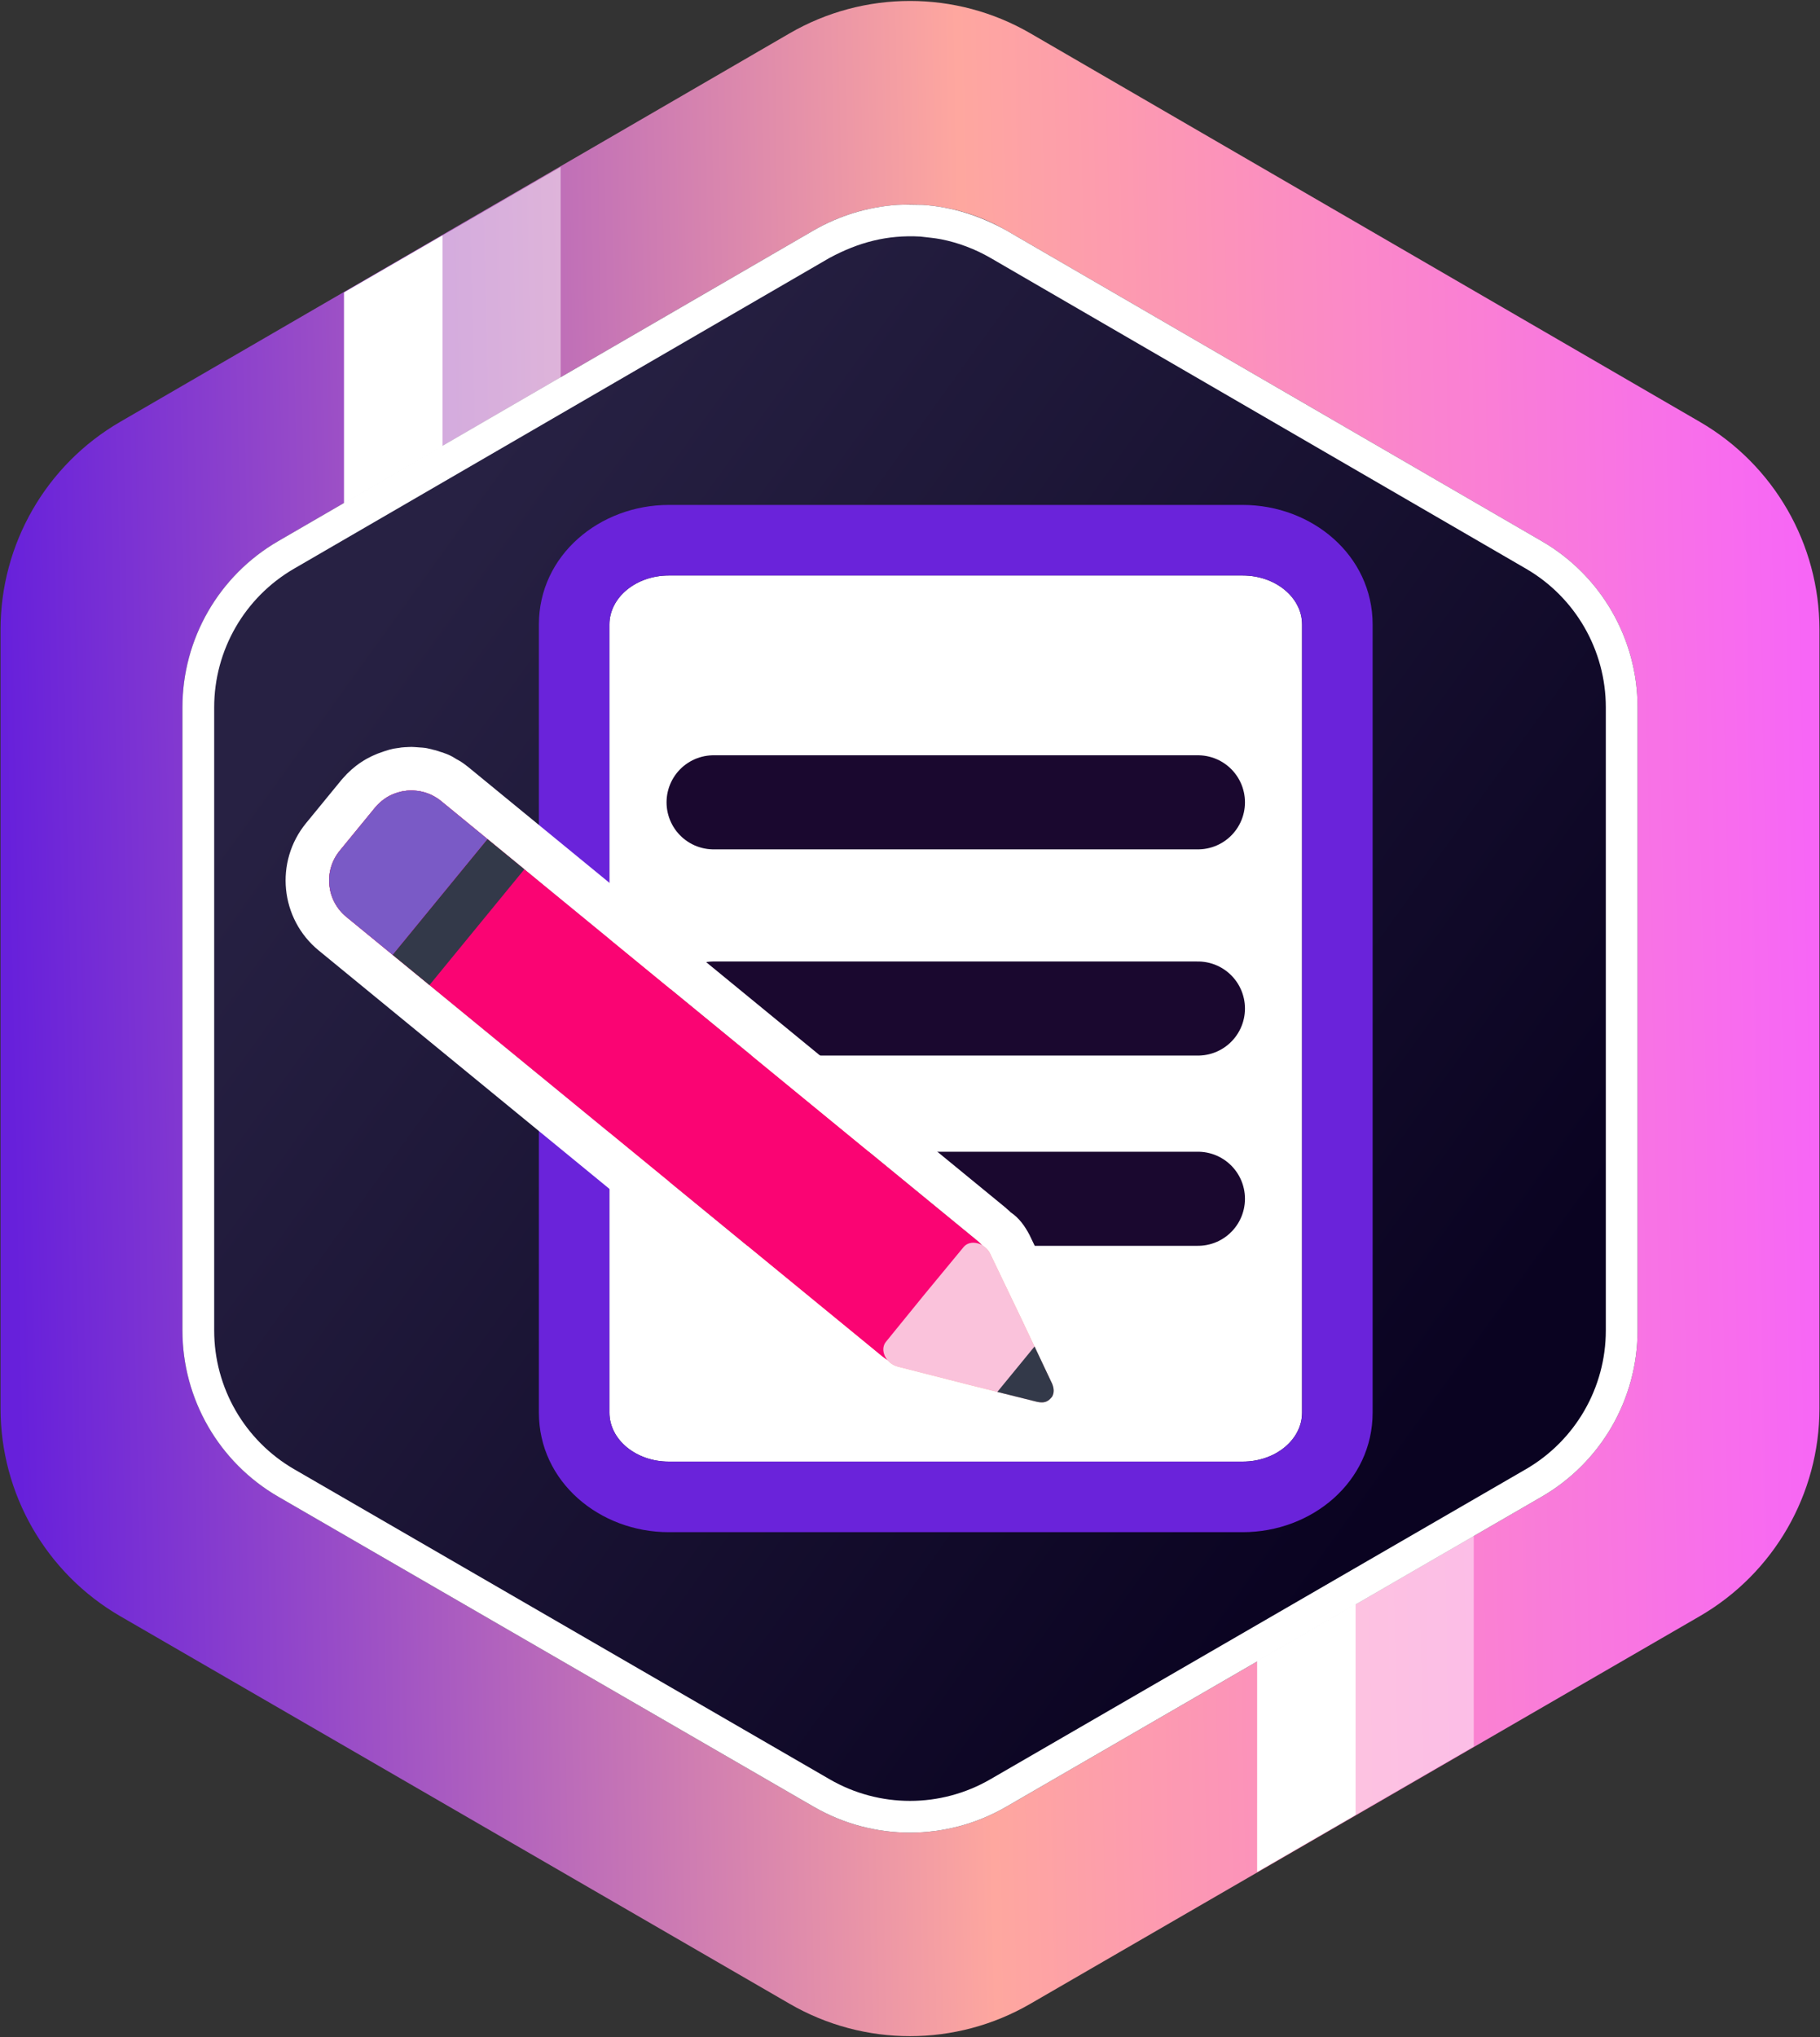 <svg width="774" height="866" viewBox="0 0 774 866" fill="none" xmlns="http://www.w3.org/2000/svg">
<rect x="0" y="0" width="774" height="866" fill="#333333" stroke="none"/>
<path d="M696.414 565.592V300.712C696.414 271.596 680.913 244.684 655.73 230.076L427.978 97.948C402.638 83.248 371.362 83.248 346.022 97.948L118.27 230.076C93.086 244.684 77.586 271.596 77.586 300.712V565.592C77.586 594.734 93.118 621.668 118.34 636.268L346.092 768.092C371.398 782.739 402.602 782.739 427.908 768.092L655.66 636.268C680.882 621.668 696.414 594.734 696.414 565.592Z" fill="url(#paint0_linear_1752_3729)"/>
<path d="M773.766 598.739C773.766 635.168 754.352 668.836 722.824 687.085L438.134 851.865C406.502 870.174 367.496 870.174 335.864 851.865L51.174 687.085C19.646 668.836 0.232 635.168 0.232 598.739V267.639C0.232 231.246 19.606 197.606 51.086 179.345L335.776 14.185C367.452 -4.19 406.546 -4.19 438.222 14.185L722.912 179.345C754.39 197.606 773.766 231.246 773.766 267.639V598.739ZM696.413 565.592V300.712C696.412 271.596 680.912 244.684 655.729 230.076L427.977 97.948C402.636 83.248 371.361 83.248 346.02 97.948L118.269 230.076C93.084 244.684 77.585 271.596 77.585 300.712V565.592C77.585 594.734 93.116 621.668 118.339 636.268L346.091 768.092C371.396 782.739 402.601 782.739 427.907 768.092L655.659 636.268C680.881 621.668 696.412 594.734 696.412 565.592H696.413Z" fill="url(#paint1_linear_1752_3729)"/>
<path d="M392.305 87.095C404.963 87.896 416.966 91.803 427.978 97.948L655.73 230.076C680.913 244.684 696.414 271.596 696.414 300.712V565.592C696.414 594.734 680.882 621.668 655.66 636.268L427.908 768.092C402.602 782.739 371.398 782.739 346.092 768.092L118.34 636.268C93.118 621.668 77.586 594.734 77.586 565.592V300.712C77.586 271.596 93.086 244.684 118.27 230.076L346.022 97.948C356.891 91.667 369.15 87.913 381.695 87.095C385.224 86.865 388.768 87.095 392.305 87.095ZM391.428 100.566C377.291 99.767 365.178 102.984 352.796 109.626L125.043 241.754C104.024 253.947 91.086 276.409 91.086 300.712V565.592C91.086 589.916 104.05 612.398 125.103 624.584L352.854 756.408C373.977 768.633 400.023 768.633 421.145 756.408L648.897 624.585C669.95 612.398 682.914 589.916 682.914 565.592V300.711C682.914 276.41 669.976 253.947 648.956 241.754L421.204 109.626C414.693 105.874 407.605 103.179 400.225 101.717C397.324 101.142 394.36 100.95 391.428 100.566Z" fill="white"/>
<path d="M544.195 250.723L544.355 250.782L544.256 250.746L544.195 250.723Z" fill="white"/>
<path opacity="0.638" d="M146.328 124.327L238.431 71.018V160.71L146.328 214.02V124.327Z" fill="white" fill-opacity="0.752"/>
<path d="M188.183 100.101L146.328 124.327V214.02L188.183 189.794V100.101Z" fill="white"/>
<path opacity="0.638" d="M534.641 706.079L626.744 652.769V742.462L534.641 795.771V706.079Z" fill="white" fill-opacity="0.752"/>
<path d="M576.496 681.853L534.641 706.079V795.771L576.496 771.545V681.853Z" fill="white"/>
<path d="M284.42 244.654H528.498C542.441 244.654 553.743 253.986 553.743 265.499V600.501C553.743 612.014 542.441 621.346 528.498 621.346H284.42C270.477 621.346 259.174 612.014 259.174 600.501V265.499C259.174 253.986 270.477 244.654 284.42 244.654Z" fill="white"/>
<path d="M528.498 214.654C557.876 214.654 583.743 236.013 583.743 265.499V600.501C583.743 629.987 557.876 651.346 528.498 651.346H284.42C255.042 651.346 229.174 629.987 229.174 600.501V265.499C229.174 236.013 255.042 214.654 284.42 214.654H528.498ZM528.498 244.654H284.42C270.477 244.654 259.174 253.986 259.174 265.499V600.501C259.174 612.014 270.477 621.346 284.42 621.346H528.498C542.441 621.346 553.743 612.014 553.743 600.501V265.499C553.743 253.986 542.441 244.654 528.498 244.654Z" fill="#6A23DA"/>
<path d="M303.467 341.077H509.452" stroke="#1A082F" stroke-width="40" stroke-linecap="round" stroke-linejoin="round"/>
<path d="M303.467 428.738H509.452" stroke="#1A082F" stroke-width="40" stroke-linecap="round" stroke-linejoin="round"/>
<path d="M303.467 509.614H509.452" stroke="#1A082F" stroke-width="40" stroke-linecap="round" stroke-linejoin="round"/>
<path d="M174.883 336.027C172.465 336.203 173.35 336.016 172.184 336.294C170.162 336.495 171.426 336.298 168.453 337.186C168.359 337.208 168.395 337.193 168.342 337.219C164.756 338.19 161.906 340.666 159.47 343.348L144.494 361.619C137.491 370.161 138.74 382.763 147.282 389.765L375.13 576.536C376.953 577.882 376.173 577.434 377.356 578.058C378.409 579.589 380.061 580.443 381.783 580.992L411.479 588.566L441.146 595.956C442.223 596.127 443.355 596.366 444.414 595.956C445.733 595.67 446.593 594.706 447.439 593.739C448.368 592.076 448.261 590.251 447.461 588.253L442.927 578.664L439.966 572.4V572.401L434.375 560.574L421.14 532.98C420.313 531.244 419.083 530.22 417.462 529.298C416.55 528.177 417.169 528.878 415.464 527.331L222.98 369.548L207.292 356.688L187.617 340.56L187.611 340.555C185.798 339.216 186.571 339.661 185.402 339.044C182.896 337.627 183.895 337.988 182.585 337.557C182.2 337.354 182.497 337.5 181.643 337.247C180.023 336.714 180.663 336.837 179.767 336.694C177.484 336.02 179.078 336.417 174.883 336.027Z" fill="#FEAA58"/>
<path d="M175.07 317.528L176.597 317.606C177.716 317.71 179.701 317.828 179.557 317.816C180.911 317.927 182.15 318.15 183.426 318.492C183.988 318.648 183.72 318.572 184.23 318.721C185.564 319.021 184.796 318.825 186.523 319.355C186.78 319.445 187.148 319.582 187.078 319.557L187.172 319.589C188.76 320.076 188.154 319.839 189.024 320.202C189.431 320.341 189.188 320.256 189.75 320.461C191.036 320.945 192.179 321.517 193.28 322.199C193.458 322.309 193.638 322.424 193.726 322.481C193.758 322.502 193.772 322.51 193.794 322.524C194.141 322.731 193.973 322.633 194.298 322.819L194.36 322.852C194.568 322.961 194.706 323.034 194.89 323.135C195.721 323.591 196.5 324.085 197.304 324.682C197.409 324.761 198.207 325.382 198.552 325.637L198.558 325.641C198.826 325.838 199.089 326.042 199.346 326.252L219.021 342.38L234.709 355.24L427.193 513.023C427.434 513.22 427.67 513.423 427.9 513.632C428.248 513.949 429.058 514.649 429.283 514.856L429.813 515.378C433.397 517.745 435.854 521.239 437.822 524.98L451.056 552.574L451.101 552.667L456.691 564.492L456.692 564.493L459.653 570.757L464.187 580.345C464.346 580.683 464.496 581.026 464.634 581.372C467.4 588.276 467.487 595.783 463.592 602.758C462.962 603.887 462.216 604.946 461.365 605.919C460.902 606.448 460.607 606.777 460.183 607.221C459.454 607.986 458.696 608.704 457.827 609.415C455.827 611.077 453.542 612.348 451.092 613.207L451.093 613.209L451.024 613.231C449.497 613.766 450.147 613.584 449.094 613.847C446.486 614.835 443.67 614.695 440.954 614.588C440.413 614.54 439.905 614.48 439.389 614.406C439.079 614.361 438.851 614.326 438.48 614.265C438.33 614.241 438.295 614.235 438.252 614.228C437.722 614.144 437.196 614.037 436.675 613.907L407.008 606.517L406.908 606.492L377.212 598.919C376.858 598.828 376.507 598.728 376.159 598.616C372.285 597.369 368.582 595.486 365.69 592.583L365.459 592.424C365.339 592.335 364.536 591.71 364.14 591.417C363.889 591.232 363.644 591.041 363.403 590.843L135.555 404.073C119.111 390.593 116.708 366.335 130.187 349.891L145.164 331.62C145.361 331.38 145.565 331.144 145.774 330.913C150.465 325.487 156.342 321.617 163.163 319.47L163.16 319.459C163.752 319.283 165.178 318.811 165.662 318.675C166.884 318.33 167.973 318.134 169.123 318.006L169.406 317.977C171.178 317.686 170.232 317.807 172.247 317.64C172.454 317.631 172.824 317.62 172.831 317.62C172.97 317.614 173.19 317.601 173.541 317.576L175.07 317.528ZM174.884 336.027C172.466 336.203 173.351 336.016 172.185 336.294C170.163 336.495 171.427 336.298 168.454 337.186C168.36 337.208 168.396 337.193 168.343 337.219C164.757 338.19 161.907 340.666 159.471 343.348L144.495 361.619C137.492 370.161 138.741 382.763 147.283 389.765L375.131 576.536C376.954 577.882 376.174 577.434 377.357 578.058C378.41 579.589 380.062 580.443 381.784 580.992L411.48 588.566L441.147 595.956C442.224 596.127 443.356 596.366 444.415 595.956C445.734 595.67 446.594 594.706 447.44 593.739C448.369 592.076 448.262 590.251 447.462 588.253L442.928 578.664L439.967 572.4L434.376 560.574L421.141 532.98C420.314 531.244 419.084 530.22 417.463 529.298C416.551 528.177 417.17 528.878 415.465 527.331L222.981 369.547L207.293 356.688L187.618 340.56L187.612 340.555C185.799 339.216 186.572 339.661 185.403 339.044C182.897 337.627 183.896 337.988 182.586 337.557C182.201 337.354 182.498 337.5 181.644 337.247C180.024 336.714 180.664 336.837 179.768 336.694C177.485 336.02 179.079 336.417 174.884 336.027ZM164.872 319.036L164.754 319.06C164.448 319.124 164.448 319.124 164.165 319.19L164.166 319.191C164.679 319.079 164.444 319.13 164.872 319.036Z" fill="white"/>
<path d="M415.466 527.337L187.62 340.567C179.076 333.564 166.475 334.813 159.472 343.355L144.496 361.626C137.493 370.168 138.742 382.77 147.284 389.772L375.133 576.543C383.674 583.545 396.276 582.297 403.278 573.754L418.255 555.484C425.257 546.941 424.009 534.34 415.466 527.337Z" fill="#FA0473"/>
<path d="M447.444 593.746C448.372 592.083 448.266 590.259 447.465 588.261L434.379 560.582L421.144 532.988C418.899 528.306 412.614 526.722 409.8 530.128L393.19 550.233L376.758 570.436C373.969 573.865 376.756 579.717 381.788 581L411.484 588.574L441.151 595.964C444.36 596.593 445.744 595.82 447.444 593.746Z" fill="#FAC2DB"/>
<path d="M207.295 356.694L166.961 405.9L182.649 418.76L222.983 369.554L207.295 356.694Z" fill="#333949"/>
<path d="M187.621 340.567C179.078 333.564 166.476 334.813 159.474 343.355L144.498 361.626C137.495 370.168 138.744 382.77 147.286 389.772L166.961 405.9L207.295 356.694L187.621 340.567Z" fill="#7A5AC6"/>
<path d="M439.97 572.407L424.135 591.724L441.15 595.963C444.359 596.592 445.743 595.82 447.443 593.746C448.371 592.083 448.265 590.258 447.464 588.26L439.97 572.407Z" fill="#333949"/>
<defs>
<linearGradient id="paint0_linear_1752_3729" x1="162.012" y1="254.913" x2="627.213" y2="590.164" gradientUnits="userSpaceOnUse">
<stop stop-color="#272143"/>
<stop offset="0.997" stop-color="#0A0321"/>
</linearGradient>
<linearGradient id="paint1_linear_1752_3729" x1="771.373" y1="434.365" x2="4.707" y2="450.065" gradientUnits="userSpaceOnUse">
<stop stop-color="#F766F6"/>
<stop offset="0.464" stop-color="#FEA79F"/>
<stop offset="1" stop-color="#6720DB"/>
</linearGradient>
</defs>
</svg>
